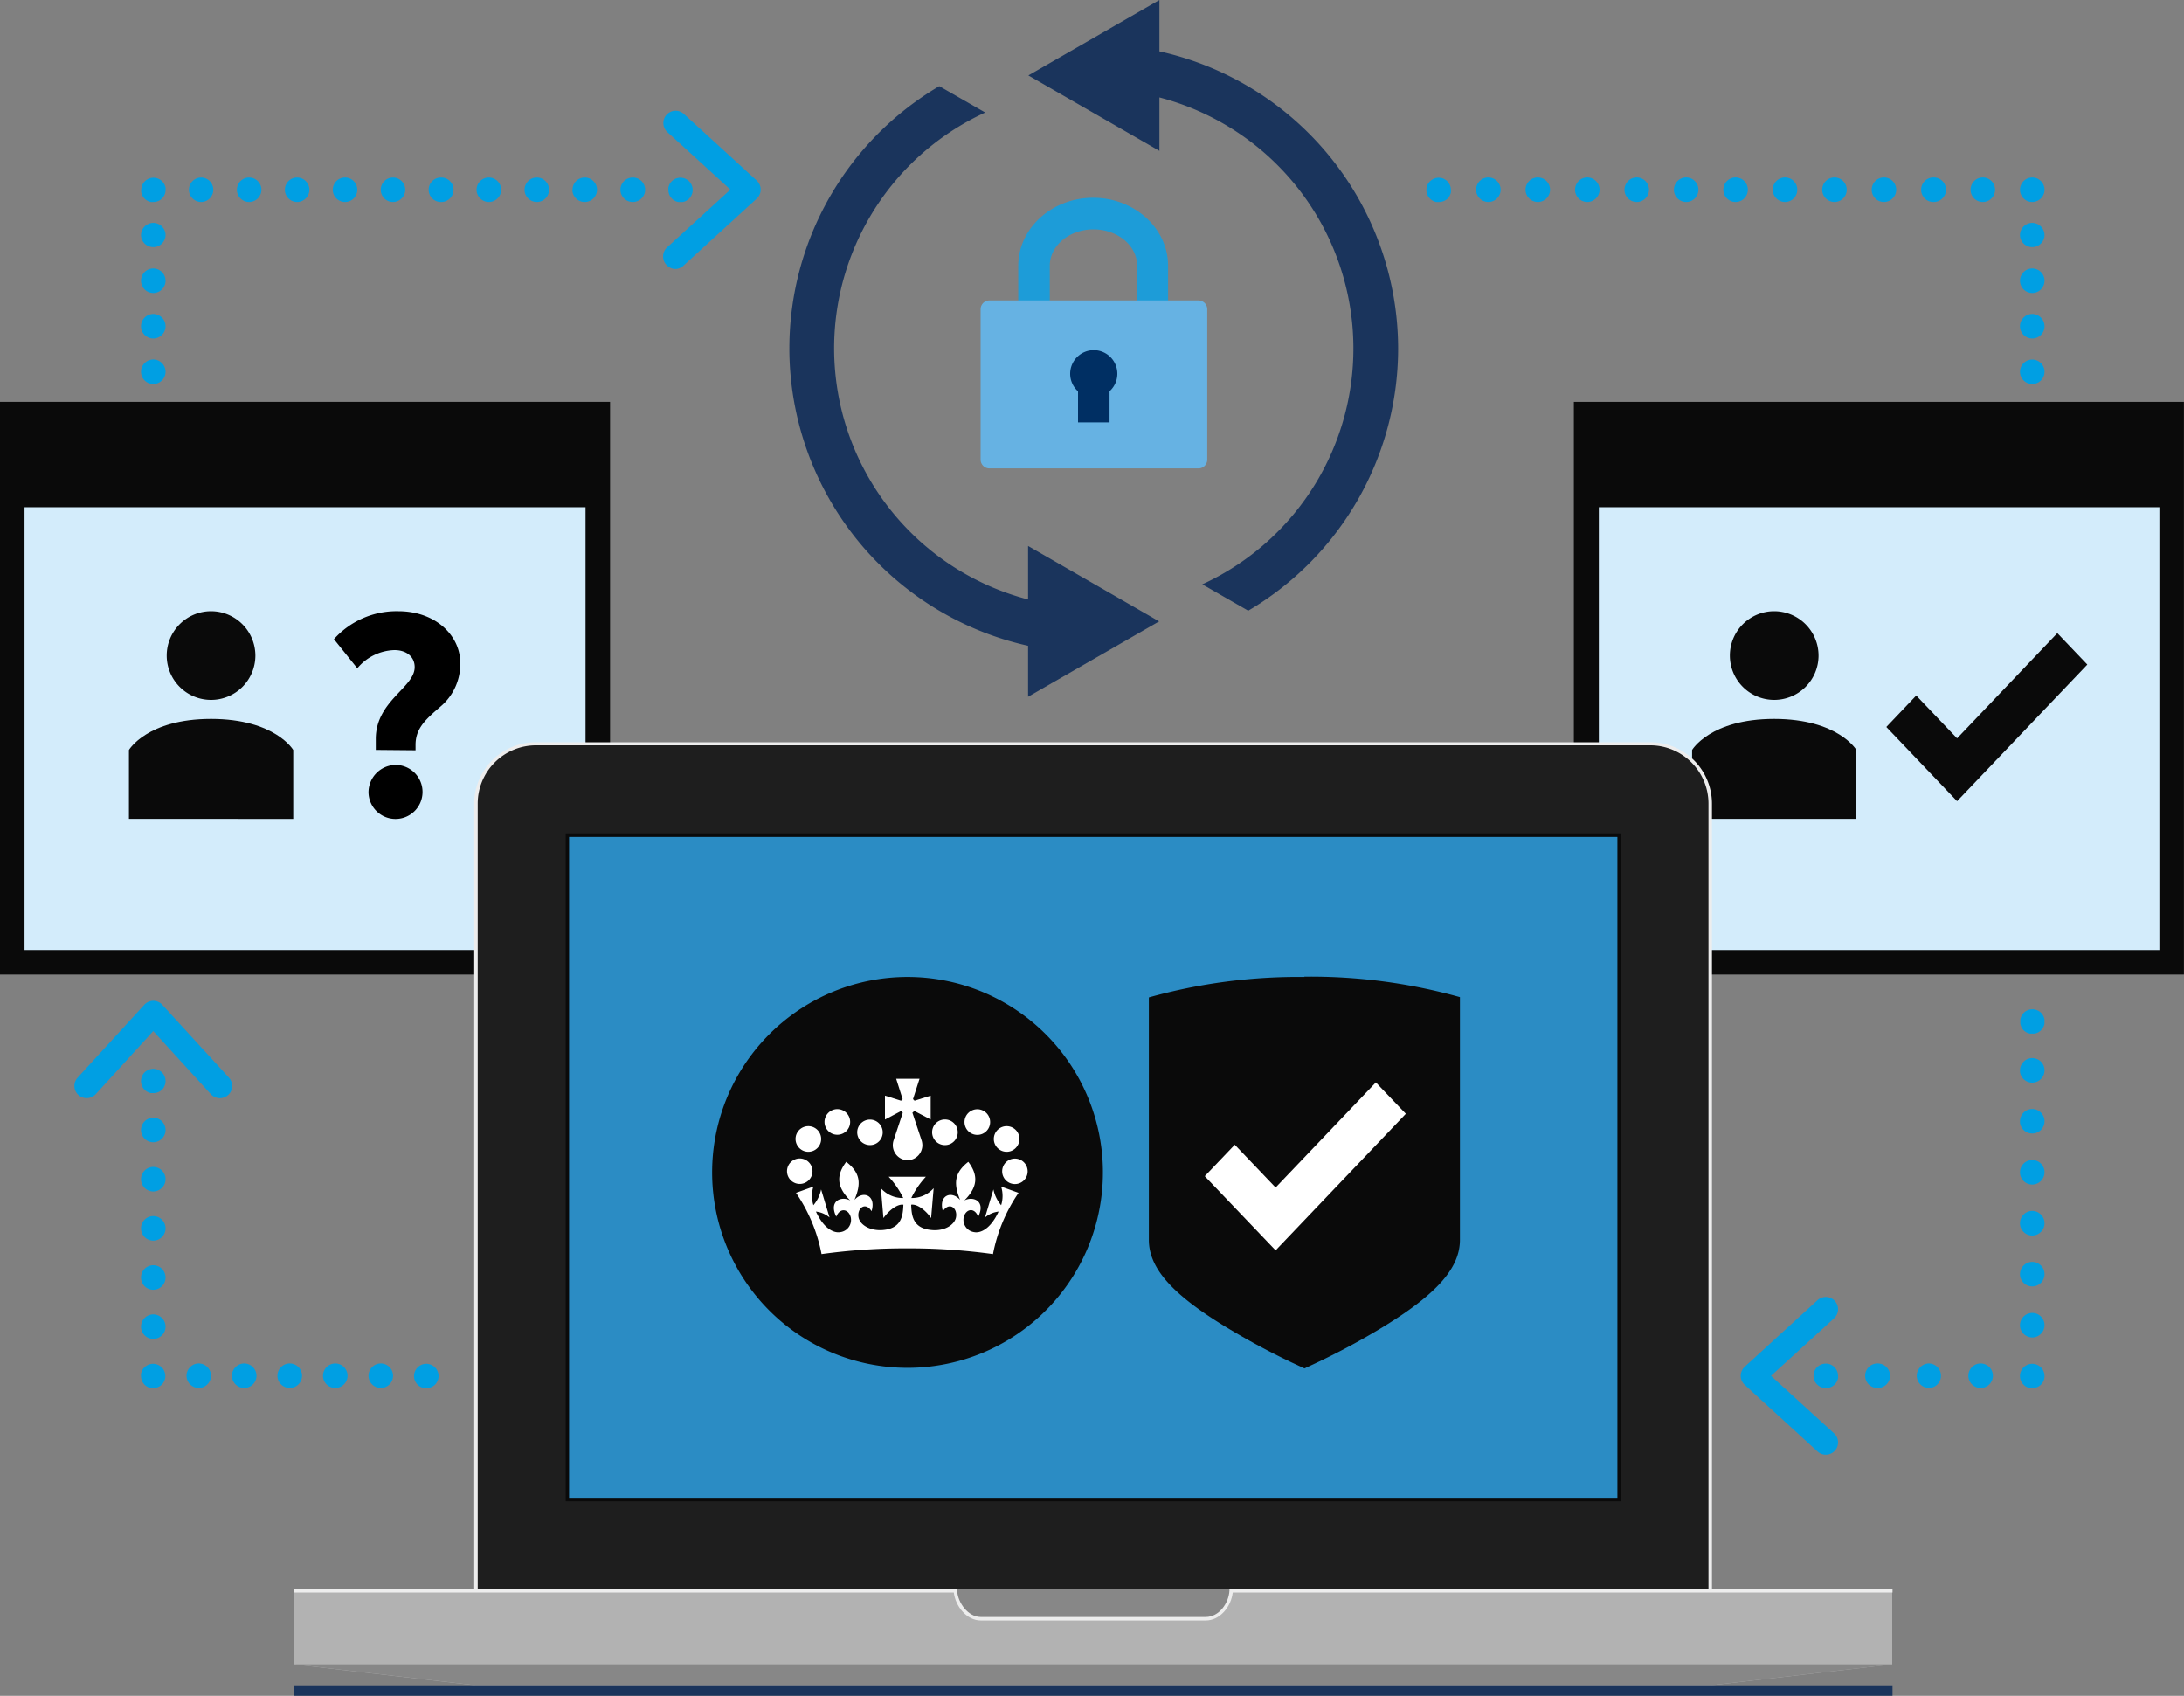 <svg id="Layer_1" data-name="Layer 1" xmlns="http://www.w3.org/2000/svg" viewBox="0 0 300 232.9"><rect x="0" y="0" width="300" height="232.9" fill="#808080" stroke="none"/><title>verify-product-image</title><path d="M21.43,65.31a1.24,1.24,0,0,1-.33,0,1.21,1.21,0,0,1-.31-.09A1.18,1.18,0,0,1,20.5,65a1.28,1.28,0,0,1-.26-.2,1.71,1.71,0,0,1-.21-.26,1.59,1.59,0,0,1-.15-.29,1.7,1.7,0,0,1-.1-.32,1.84,1.84,0,0,1,0-.33,1.72,1.72,0,0,1,.49-1.19,1.83,1.83,0,0,1,.26-.21,1.59,1.59,0,0,1,.29-.15,1.24,1.24,0,0,1,.31-.1,1.83,1.83,0,0,1,.66,0,1.12,1.12,0,0,1,.31.1,1.4,1.4,0,0,1,.3.15,1.73,1.73,0,0,1,.25.21,2.75,2.75,0,0,1,.22.26A2.64,2.64,0,0,1,23,63a3,3,0,0,1,.1.32,1.73,1.73,0,0,1,0,.32,1.84,1.84,0,0,1,0,.33,3,3,0,0,1-.1.32,2.64,2.64,0,0,1-.15.29,2.75,2.75,0,0,1-.22.26A1.69,1.69,0,0,1,21.43,65.31Z" transform="translate(-0.38 -0.06)" fill="#009fe3"/><path d="M19.75,57.37h0a1.68,1.68,0,0,1,1.68-1.68h0a1.69,1.69,0,0,1,1.69,1.68h0a1.69,1.69,0,0,1-1.69,1.69h0A1.68,1.68,0,0,1,19.75,57.37Zm0-6.25h0a1.69,1.69,0,0,1,1.68-1.69h0a1.69,1.69,0,0,1,1.69,1.69h0a1.69,1.69,0,0,1-1.69,1.68h0A1.68,1.68,0,0,1,19.75,51.12Zm0-6.25h0a1.69,1.69,0,0,1,1.68-1.69h0a1.69,1.69,0,0,1,1.69,1.69h0a1.69,1.69,0,0,1-1.69,1.68h0A1.68,1.68,0,0,1,19.75,44.87Zm0-6.26h0a1.68,1.68,0,0,1,1.68-1.68h0a1.69,1.69,0,0,1,1.69,1.68h0a1.69,1.69,0,0,1-1.69,1.69h0A1.69,1.69,0,0,1,19.75,38.61Zm0-6.25h0a1.69,1.69,0,0,1,1.68-1.69h0a1.69,1.69,0,0,1,1.69,1.69h0A1.69,1.69,0,0,1,21.43,34h0A1.68,1.68,0,0,1,19.75,32.36Z" transform="translate(-0.38 -0.06)" fill="#009fe3"/><path d="M21.43,27.8a1.84,1.84,0,0,1-.33,0,1.81,1.81,0,0,1-.31-.09,2.69,2.69,0,0,1-.29-.16,1.33,1.33,0,0,1-.26-.21,1.64,1.64,0,0,1-.21-.25,2.1,2.1,0,0,1-.15-.3,1.6,1.6,0,0,1-.1-.31,1.84,1.84,0,0,1,0-.33,1.69,1.69,0,0,1,.49-1.19,1.33,1.33,0,0,1,.26-.21,2.69,2.69,0,0,1,.29-.16,1.81,1.81,0,0,1,.31-.09,1.7,1.7,0,0,1,1.52.46,2.62,2.62,0,0,1,.22.25,2.1,2.1,0,0,1,.15.3,2.81,2.81,0,0,1,.1.31,1.84,1.84,0,0,1,0,.33,1.66,1.66,0,0,1-.5,1.19A1.69,1.69,0,0,1,21.43,27.8Z" transform="translate(-0.38 -0.06)" fill="#009fe3"/><path d="M85.6,26.12a1.69,1.69,0,0,1,1.69-1.68h0A1.69,1.69,0,0,1,89,26.12h0a1.69,1.69,0,0,1-1.69,1.68h0A1.69,1.69,0,0,1,85.6,26.12Zm-6.58,0a1.68,1.68,0,0,1,1.68-1.68h0a1.69,1.69,0,0,1,1.69,1.68h0A1.69,1.69,0,0,1,80.7,27.8h0A1.68,1.68,0,0,1,79,26.12Zm-6.59,0a1.69,1.69,0,0,1,1.69-1.68h0a1.68,1.68,0,0,1,1.68,1.68h0a1.68,1.68,0,0,1-1.68,1.68h0A1.69,1.69,0,0,1,72.43,26.12Zm-6.59,0a1.69,1.69,0,0,1,1.69-1.68h0a1.69,1.69,0,0,1,1.69,1.68h0a1.69,1.69,0,0,1-1.69,1.68h0A1.69,1.69,0,0,1,65.84,26.12Zm-6.58,0A1.68,1.68,0,0,1,61,24.44h0a1.68,1.68,0,0,1,1.68,1.68h0A1.68,1.68,0,0,1,61,27.8h0A1.68,1.68,0,0,1,59.26,26.12Zm-6.58,0a1.68,1.68,0,0,1,1.68-1.68h0a1.69,1.69,0,0,1,1.69,1.68h0a1.69,1.69,0,0,1-1.69,1.68h0A1.68,1.68,0,0,1,52.68,26.12Zm-6.59,0a1.68,1.68,0,0,1,1.68-1.68h0a1.68,1.68,0,0,1,1.69,1.68h0a1.68,1.68,0,0,1-1.69,1.68h0A1.68,1.68,0,0,1,46.09,26.12Zm-6.58,0a1.68,1.68,0,0,1,1.68-1.68h0a1.69,1.69,0,0,1,1.69,1.68h0a1.69,1.69,0,0,1-1.69,1.68h0A1.68,1.68,0,0,1,39.51,26.12Zm-6.59,0a1.68,1.68,0,0,1,1.68-1.68h0a1.69,1.69,0,0,1,1.69,1.68h0A1.69,1.69,0,0,1,34.6,27.8h0A1.68,1.68,0,0,1,32.92,26.12Zm-6.59,0A1.69,1.69,0,0,1,28,24.44h0a1.68,1.68,0,0,1,1.68,1.68h0A1.68,1.68,0,0,1,28,27.8h0A1.69,1.69,0,0,1,26.33,26.12Z" transform="translate(-0.38 -0.06)" fill="#009fe3"/><path d="M93.87,27.8a1.66,1.66,0,0,1-.32,0,1.68,1.68,0,0,1-.32-.09,2.69,2.69,0,0,1-.29-.16,1.71,1.71,0,0,1-.26-.21,1.69,1.69,0,0,1-.49-1.19,1.84,1.84,0,0,1,0-.33,1.12,1.12,0,0,1,.1-.31,1.4,1.4,0,0,1,.15-.3,1.64,1.64,0,0,1,.21-.25,1.33,1.33,0,0,1,.26-.21,2.69,2.69,0,0,1,.29-.16,1.68,1.68,0,0,1,.32-.09,1.43,1.43,0,0,1,.65,0,1.68,1.68,0,0,1,.32.09,2.69,2.69,0,0,1,.29.16,1.71,1.71,0,0,1,.26.21,2.43,2.43,0,0,1,.2.25,1.08,1.08,0,0,1,.16.3,1.6,1.6,0,0,1,.1.31,1.83,1.83,0,0,1,0,.66,1.6,1.6,0,0,1-.1.31,1.46,1.46,0,0,1-.16.3,2.43,2.43,0,0,1-.2.25,1.71,1.71,0,0,1-.26.21,2.69,2.69,0,0,1-.29.16,1.68,1.68,0,0,1-.32.09A1.76,1.76,0,0,1,93.87,27.8Z" transform="translate(-0.38 -0.06)" fill="#009fe3"/><path d="M279.54,65.31a1.15,1.15,0,0,1-.33,0,1.45,1.45,0,0,1-.61-.25,1.69,1.69,0,0,1-.25-.2,1.78,1.78,0,0,1-.22-.26,1.59,1.59,0,0,1-.15-.29,1.7,1.7,0,0,1-.1-.32,1.84,1.84,0,0,1,0-.33,1.73,1.73,0,0,1,0-.32A1.7,1.7,0,0,1,278,63a1.59,1.59,0,0,1,.15-.29,1.58,1.58,0,0,1,.47-.47,1.59,1.59,0,0,1,.29-.15,1.19,1.19,0,0,1,.32-.1,1.78,1.78,0,0,1,.65,0,1.19,1.19,0,0,1,.32.1,1.59,1.59,0,0,1,.29.15,1.58,1.58,0,0,1,.47.47,1.59,1.59,0,0,1,.15.29,1.7,1.7,0,0,1,.1.32,1.73,1.73,0,0,1,0,.32,1.84,1.84,0,0,1,0,.33,1.7,1.7,0,0,1-.1.32,1.59,1.59,0,0,1-.15.29,1.78,1.78,0,0,1-.22.26A1.68,1.68,0,0,1,279.54,65.31Z" transform="translate(-0.38 -0.06)" fill="#009fe3"/><path d="M277.85,57.37h0a1.69,1.69,0,0,1,1.69-1.68h0a1.68,1.68,0,0,1,1.68,1.68h0a1.69,1.69,0,0,1-1.68,1.69h0A1.69,1.69,0,0,1,277.85,57.37Zm0-6.25h0a1.69,1.69,0,0,1,1.69-1.68h0a1.68,1.68,0,0,1,1.68,1.68h0a1.68,1.68,0,0,1-1.68,1.68h0A1.69,1.69,0,0,1,277.85,51.12Zm0-6.25h0a1.69,1.69,0,0,1,1.69-1.69h0a1.69,1.69,0,0,1,1.68,1.69h0a1.68,1.68,0,0,1-1.68,1.68h0A1.69,1.69,0,0,1,277.85,44.87Zm0-6.26h0a1.69,1.69,0,0,1,1.69-1.68h0a1.68,1.68,0,0,1,1.68,1.68h0a1.69,1.69,0,0,1-1.68,1.69h0A1.69,1.69,0,0,1,277.85,38.61Zm0-6.25h0a1.69,1.69,0,0,1,1.69-1.69h0a1.69,1.69,0,0,1,1.68,1.69h0A1.68,1.68,0,0,1,279.54,34h0A1.69,1.69,0,0,1,277.85,32.36Z" transform="translate(-0.38 -0.06)" fill="#009fe3"/><path d="M279.54,27.8a1.81,1.81,0,0,1-.65-.12,2.69,2.69,0,0,1-.29-.16,1.27,1.27,0,0,1-.25-.21,1.71,1.71,0,0,1-.22-.25,2.1,2.1,0,0,1-.15-.3,1.6,1.6,0,0,1-.1-.31,1.83,1.83,0,0,1,0-.66,1.6,1.6,0,0,1,.1-.31,1.4,1.4,0,0,1,.15-.3,2.52,2.52,0,0,1,.21-.25,1.71,1.71,0,0,1,.26-.21,2.69,2.69,0,0,1,.29-.16,1.68,1.68,0,0,1,.32-.09,1.43,1.43,0,0,1,.65,0,1.68,1.68,0,0,1,.32.09,2.69,2.69,0,0,1,.29.16,1.71,1.71,0,0,1,.26.21,2.52,2.52,0,0,1,.21.25,1.4,1.4,0,0,1,.15.3,1.6,1.6,0,0,1,.1.31,1.83,1.83,0,0,1,0,.66,1.6,1.6,0,0,1-.1.31,2.1,2.1,0,0,1-.15.3,1.71,1.71,0,0,1-.22.25A1.68,1.68,0,0,1,279.54,27.8Z" transform="translate(-0.38 -0.06)" fill="#009fe3"/><path d="M271.06,26.12a1.69,1.69,0,0,1,1.68-1.69h0a1.69,1.69,0,0,1,1.69,1.69h0a1.68,1.68,0,0,1-1.69,1.68h0A1.68,1.68,0,0,1,271.06,26.12Zm-6.79,0A1.69,1.69,0,0,1,266,24.43h0a1.69,1.69,0,0,1,1.69,1.69h0A1.69,1.69,0,0,1,266,27.8h0A1.68,1.68,0,0,1,264.27,26.12Zm-6.79,0a1.69,1.69,0,0,1,1.68-1.69h0a1.69,1.69,0,0,1,1.69,1.69h0a1.69,1.69,0,0,1-1.69,1.68h0A1.68,1.68,0,0,1,257.48,26.12Zm-6.8,0a1.69,1.69,0,0,1,1.69-1.69h0a1.69,1.69,0,0,1,1.68,1.69h0a1.68,1.68,0,0,1-1.68,1.68h0A1.69,1.69,0,0,1,250.68,26.12Zm-6.79,0a1.69,1.69,0,0,1,1.69-1.69h0a1.69,1.69,0,0,1,1.68,1.69h0a1.68,1.68,0,0,1-1.68,1.68h0A1.69,1.69,0,0,1,243.89,26.12Zm-6.79,0a1.69,1.69,0,0,1,1.69-1.69h0a1.69,1.69,0,0,1,1.68,1.69h0a1.68,1.68,0,0,1-1.68,1.68h0A1.69,1.69,0,0,1,237.1,26.12Zm-6.79,0A1.69,1.69,0,0,1,232,24.43h0a1.69,1.69,0,0,1,1.68,1.69h0A1.68,1.68,0,0,1,232,27.8h0A1.69,1.69,0,0,1,230.31,26.12Zm-6.79,0a1.69,1.69,0,0,1,1.68-1.69h0a1.69,1.69,0,0,1,1.69,1.69h0a1.68,1.68,0,0,1-1.69,1.68h0A1.68,1.68,0,0,1,223.52,26.12Zm-6.79,0a1.69,1.69,0,0,1,1.68-1.69h0a1.69,1.69,0,0,1,1.69,1.69h0a1.69,1.69,0,0,1-1.69,1.68h0A1.68,1.68,0,0,1,216.73,26.12Zm-6.8,0a1.69,1.69,0,0,1,1.69-1.69h0a1.69,1.69,0,0,1,1.68,1.69h0a1.68,1.68,0,0,1-1.68,1.68h0A1.69,1.69,0,0,1,209.93,26.12Zm-6.79,0a1.69,1.69,0,0,1,1.69-1.69h0a1.69,1.69,0,0,1,1.68,1.69h0a1.68,1.68,0,0,1-1.68,1.68h0A1.69,1.69,0,0,1,203.14,26.12Z" transform="translate(-0.38 -0.06)" fill="#009fe3"/><path d="M198,27.8a1.84,1.84,0,0,1-.33,0,1.92,1.92,0,0,1-.32-.09,2.69,2.69,0,0,1-.29-.16,1.27,1.27,0,0,1-.25-.21,1.64,1.64,0,0,1-.21-.25,2.19,2.19,0,0,1-.16-.3,2.81,2.81,0,0,1-.1-.31,1.83,1.83,0,0,1,0-.66,2.81,2.81,0,0,1,.1-.31,1.43,1.43,0,0,1,.16-.3,1.64,1.64,0,0,1,.21-.25,1.7,1.7,0,0,1,1.52-.46,1.81,1.81,0,0,1,.31.09,2,2,0,0,1,.29.16,1.33,1.33,0,0,1,.26.21,1.69,1.69,0,0,1,.49,1.19,1.84,1.84,0,0,1,0,.33,1.6,1.6,0,0,1-.1.31,2.1,2.1,0,0,1-.15.3,1.64,1.64,0,0,1-.21.25A1.71,1.71,0,0,1,198,27.8Z" transform="translate(-0.38 -0.06)" fill="#009fe3"/><rect x="0.25" y="55.67" width="83.3" height="77.3" fill="#d3ecfb"/><rect x="0.5" y="56.15" width="82.34" height="13.51" fill="#0a0a0a"/><path d="M80.81,58.62v71.91H3.75V58.62H80.81m3.37-3.37H.38V133.9h83.8V55.25Z" transform="translate(-0.38 -0.06)" fill="#0a0a0a"/><rect x="216.69" y="55.67" width="82.82" height="77.3" fill="#d3ecfb"/><rect x="216.7" y="56.15" width="82.34" height="13.51" fill="#0a0a0a"/><path d="M297,58.62v71.91H220V58.62H297m3.37-3.37h-83.8V133.9h83.8V55.25Z" transform="translate(-0.38 -0.06)" fill="#0a0a0a"/><path d="M52,103.05c0-.32,0-1.15,0-1.51,0-5.23,5.34-7.05,5.34-9.86,0-1.47-1.18-2.34-2.77-2.34a6.9,6.9,0,0,0-5.11,2.5l-3.21-4A11.56,11.56,0,0,1,55.09,84c5.07,0,8.51,3.29,8.51,7.1A7.61,7.61,0,0,1,61,97l-1,.87c-1.35,1.23-2.54,2.42-2.54,4.48v.75Zm2.77,2.06A3.71,3.71,0,1,1,51,108.83,3.77,3.77,0,0,1,54.77,105.11Z" transform="translate(-0.38 -0.06)"/><path d="M29.38,98.79c-8.8,0-11.29,4.27-11.29,4.27v9.46H40.66v-9.46S38.18,98.8,29.38,98.79Z" transform="translate(-0.38 -0.06)" fill="#0a0a0a"/><path d="M29.38,84a6.09,6.09,0,1,0,6.08,6.09A6.1,6.1,0,0,0,29.38,84Z" transform="translate(-0.38 -0.06)" fill="#0a0a0a"/><path d="M244.09,98.79c-8.79,0-11.28,4.27-11.28,4.27v9.46h22.57v-9.46S252.89,98.8,244.09,98.79Z" transform="translate(-0.38 -0.06)" fill="#0a0a0a"/><path d="M244.09,84a6.09,6.09,0,1,0,6.09,6.09A6.1,6.1,0,0,0,244.09,84Z" transform="translate(-0.38 -0.06)" fill="#0a0a0a"/><polygon points="282.6 86.95 268.83 101.4 263.22 95.52 259.11 99.84 268.83 110.03 286.72 91.27 282.6 86.95" fill="#0a0a0a"/><rect x="122.49" y="211.47" width="53.45" height="15.68" fill="#fff"/><path d="M65.81,223V110.42A8.21,8.21,0,0,1,74,102.23H227.11a8.21,8.21,0,0,1,8.19,8.19V223" transform="translate(-0.38 -0.06)" fill="#1e1e1e"/><path d="M235.54,223h-.48V110.42a8,8,0,0,0-7.95-8H74a8,8,0,0,0-8,8V223h-.48V110.42A8.45,8.45,0,0,1,74,102H227.11a8.44,8.44,0,0,1,8.43,8.43Z" transform="translate(-0.38 -0.06)" fill="#ededed"/><rect x="77.95" y="114.69" width="144.45" height="91.25" fill="#2b8cc4"/><path d="M223,206.24H78.09V114.51H223Zm-144.45-.48h144V115h-144Z" transform="translate(-0.38 -0.06)" fill="#0a0a0a"/><rect x="131.32" y="218.25" width="37.84" height="6.57" fill="#878787"/><path d="M166,222.37H135.12c-1.83,0-3.38-2-3.5-3.85H40.77v10.11l25,2.89H235.3l25-2.89V218.52H169.49C169.38,220.48,167.88,222.37,166,222.37Z" transform="translate(-0.38 -0.06)" fill="#b2b2b2"/><polygon points="40.39 228.56 65.43 231.45 234.93 231.45 259.96 228.56 40.39 228.56" fill="#878787"/><path d="M166,222.61H135.12c-2,0-3.5-2-3.72-3.85H40.77v-.48h91.08v.22c.11,1.71,1.52,3.63,3.26,3.63H166c1.83,0,3.16-1.88,3.26-3.63v-.22h91.08v.48H169.71C169.5,220.66,168,222.61,166,222.61Z" transform="translate(-0.38 -0.06)" fill="#ededed"/><rect x="40.39" y="231.45" width="219.57" height="1.44" fill="#1a345c"/><path d="M251.17,199.84a1.65,1.65,0,0,1-1.13-.44l-10-9.15a1.67,1.67,0,0,1-.55-1.24,1.7,1.7,0,0,1,.55-1.25l10-9.14a1.68,1.68,0,0,1,2.27,2.49l-8.66,7.9,8.66,7.9a1.68,1.68,0,0,1,.11,2.38A1.66,1.66,0,0,1,251.17,199.84Z" transform="translate(-0.38 -0.06)" fill="#009fe3"/><path d="M251.17,190.69a1.62,1.62,0,0,1-1.18-.49,1.38,1.38,0,0,1-.22-.26,1.32,1.32,0,0,1-.15-.29,1.6,1.6,0,0,1-.1-.31,1.83,1.83,0,0,1,0-.66,1.7,1.7,0,0,1,.1-.32,2,2,0,0,1,.15-.29,2.52,2.52,0,0,1,.21-.25,1.71,1.71,0,0,1,1.52-.46,1.68,1.68,0,0,1,.32.09,2.69,2.69,0,0,1,.29.16,1.27,1.27,0,0,1,.25.21,1.67,1.67,0,0,1,.5,1.19,1.84,1.84,0,0,1,0,.33,2.81,2.81,0,0,1-.1.31,1.32,1.32,0,0,1-.15.29,1.38,1.38,0,0,1-.22.26,1.27,1.27,0,0,1-.25.21,1.14,1.14,0,0,1-.29.15,1.19,1.19,0,0,1-.32.1A1.69,1.69,0,0,1,251.17,190.69Z" transform="translate(-0.38 -0.06)" fill="#009fe3"/><path d="M270.76,189a1.69,1.69,0,0,1,1.69-1.69h0a1.69,1.69,0,0,1,1.68,1.69h0a1.68,1.68,0,0,1-1.68,1.68h0A1.69,1.69,0,0,1,270.76,189Zm-7.09,0a1.69,1.69,0,0,1,1.69-1.69h0A1.69,1.69,0,0,1,267,189h0a1.68,1.68,0,0,1-1.68,1.68h0A1.69,1.69,0,0,1,263.67,189Zm-7.09,0a1.69,1.69,0,0,1,1.68-1.69h0A1.69,1.69,0,0,1,260,189h0a1.68,1.68,0,0,1-1.69,1.68h0A1.68,1.68,0,0,1,256.58,189Z" transform="translate(-0.38 -0.06)" fill="#009fe3"/><path d="M279.54,190.69a1.69,1.69,0,0,1-.33,0,1.19,1.19,0,0,1-.32-.1,1.14,1.14,0,0,1-.29-.15,1.27,1.27,0,0,1-.25-.21,1.38,1.38,0,0,1-.22-.26,1.32,1.32,0,0,1-.15-.29,1.6,1.6,0,0,1-.1-.31,1.83,1.83,0,0,1,0-.66,1.7,1.7,0,0,1,.1-.32,2,2,0,0,1,.15-.29,2.52,2.52,0,0,1,.21-.25,1.71,1.71,0,0,1,.26-.21,2.69,2.69,0,0,1,.29-.16,1.68,1.68,0,0,1,.32-.09,1.43,1.43,0,0,1,.65,0,1.68,1.68,0,0,1,.32.09,2.69,2.69,0,0,1,.29.16,1.71,1.71,0,0,1,.26.21,2.52,2.52,0,0,1,.21.25,2,2,0,0,1,.15.29,1.7,1.7,0,0,1,.1.32,1.83,1.83,0,0,1,0,.66,1.6,1.6,0,0,1-.1.31,1.32,1.32,0,0,1-.15.29,1.38,1.38,0,0,1-.22.26A1.64,1.64,0,0,1,279.54,190.69Z" transform="translate(-0.38 -0.06)" fill="#009fe3"/><path d="M277.85,182.05a1.69,1.69,0,0,1,1.69-1.68h0a1.68,1.68,0,0,1,1.68,1.68h0a1.69,1.69,0,0,1-1.68,1.69h0A1.69,1.69,0,0,1,277.85,182.05Zm0-7a1.69,1.69,0,0,1,1.69-1.69h0a1.69,1.69,0,0,1,1.68,1.69h0a1.68,1.68,0,0,1-1.68,1.68h0A1.69,1.69,0,0,1,277.85,175.1Zm0-7a1.69,1.69,0,0,1,1.69-1.69h0a1.69,1.69,0,0,1,1.68,1.69h0a1.69,1.69,0,0,1-1.68,1.69h0A1.69,1.69,0,0,1,277.85,168.14Zm0-7a1.69,1.69,0,0,1,1.69-1.68h0a1.68,1.68,0,0,1,1.68,1.68h0a1.69,1.69,0,0,1-1.68,1.69h0A1.69,1.69,0,0,1,277.85,161.18Zm0-7a1.69,1.69,0,0,1,1.69-1.69h0a1.69,1.69,0,0,1,1.68,1.69h0a1.68,1.68,0,0,1-1.68,1.68h0A1.69,1.69,0,0,1,277.85,154.23Zm0-7a1.69,1.69,0,0,1,1.69-1.68h0a1.68,1.68,0,0,1,1.68,1.68h0a1.69,1.69,0,0,1-1.68,1.69h0A1.69,1.69,0,0,1,277.85,147.27Z" transform="translate(-0.38 -0.06)" fill="#009fe3"/><path d="M279.54,142a1.15,1.15,0,0,1-.33,0,1.45,1.45,0,0,1-.61-.25,1.22,1.22,0,0,1-.25-.2,1.78,1.78,0,0,1-.22-.26A1.59,1.59,0,0,1,278,141a1.86,1.86,0,0,1-.1-.31,2,2,0,0,1,0-.34,1.82,1.82,0,0,1,0-.32,1.7,1.7,0,0,1,.1-.32,1.59,1.59,0,0,1,.15-.29,1.58,1.58,0,0,1,.47-.47,1.59,1.59,0,0,1,.29-.15,1.7,1.7,0,0,1,.32-.1,1.78,1.78,0,0,1,.65,0,1.7,1.7,0,0,1,.32.1,1.59,1.59,0,0,1,.29.15,1.58,1.58,0,0,1,.47.47,1.59,1.59,0,0,1,.15.29,1.7,1.7,0,0,1,.1.32,1.82,1.82,0,0,1,0,.32,2,2,0,0,1,0,.34,1.86,1.86,0,0,1-.1.31,1.59,1.59,0,0,1-.15.29,1.78,1.78,0,0,1-.22.26,1.22,1.22,0,0,1-.25.2,1.45,1.45,0,0,1-.61.25A1.12,1.12,0,0,1,279.54,142Z" transform="translate(-0.38 -0.06)" fill="#009fe3"/><path d="M125,187.91A26.84,26.84,0,1,0,98.2,161.07,26.84,26.84,0,0,0,125,187.91" transform="translate(-0.38 -0.06)" fill="#0a0a0a"/><path d="M114.76,155.78a1.76,1.76,0,1,0-1-2.28,1.76,1.76,0,0,0,1,2.28" transform="translate(-0.38 -0.06)" fill="#fff"/><path d="M110.78,158.12a1.76,1.76,0,1,0-1-2.29,1.77,1.77,0,0,0,1,2.29" transform="translate(-0.38 -0.06)" fill="#fff"/><path d="M109.61,162.54a1.75,1.75,0,1,0-1-2.28,1.75,1.75,0,0,0,1,2.28" transform="translate(-0.38 -0.06)" fill="#fff"/><path d="M119.2,157.18a1.75,1.75,0,0,0,2.3-.94,1.75,1.75,0,1,0-3.24-1.34,1.75,1.75,0,0,0,.94,2.28" transform="translate(-0.38 -0.06)" fill="#fff"/><path d="M135.31,155.78a1.76,1.76,0,1,1,.95-2.28,1.76,1.76,0,0,1-.95,2.28" transform="translate(-0.38 -0.06)" fill="#fff"/><path d="M139.29,158.12a1.76,1.76,0,1,1,1-2.29,1.77,1.77,0,0,1-1,2.29" transform="translate(-0.38 -0.06)" fill="#fff"/><path d="M140.46,162.54a1.75,1.75,0,1,1,.95-2.28,1.75,1.75,0,0,1-.95,2.28" transform="translate(-0.38 -0.06)" fill="#fff"/><path d="M130.87,157.18a1.76,1.76,0,1,1,.94-2.28,1.76,1.76,0,0,1-.94,2.28" transform="translate(-0.38 -0.06)" fill="#fff"/><path d="M126,152.64h0l2.22,1.17v-3.28l-2.22.7h0a1,1,0,0,0-.21-.21h0l.9-2.81h-3.21l.89,2.81h0a1,1,0,0,0-.21.21h0l-2.22-.7v3.28l2.22-1.17h0a1,1,0,0,0,.23.23l-1.28,3.85v0h0a2.1,2.1,0,0,0-.09.61,2.07,2.07,0,0,0,1.77,2.05h0l.26,0,.26,0h0a2.08,2.08,0,0,0,1.77-2.05,2.5,2.5,0,0,0-.09-.61h0v0l-1.28-3.85a.84.84,0,0,0,.23-.23" transform="translate(-0.38 -0.06)" fill="#fff"/><path d="M125,171.5a84,84,0,0,1,11.78.79,22.34,22.34,0,0,1,3.51-8.41l-2.39-.86a4.32,4.32,0,0,1,0,2.56,4.81,4.81,0,0,1-1.06-2.17l-1.16,3.85a3.51,3.51,0,0,1,1.87-.81c-1.1,2.38-2.48,3-3.37,2.82a1.71,1.71,0,0,1-1.43-2c.26-1.17,1.46-1.48,2-.12,1.08-2.18-.74-2.86-1.91-2.22,1.79-1.79,2-3.38.55-5.31-2,1.55-2,3.08-1.13,5.23-1.18-1.35-3-.63-2.36,1.55.85-1.31,2-.48,1.81.77-.15,1.09-1.59,2-3.39,1.81-2.57-.23-2.72-2-2.78-3.47.63-.12,1.77.47,2.74,1.83l.35-4.1a4,4,0,0,1-3.07,1.35,11.82,11.82,0,0,1,2-2.92h-5.11a11.82,11.82,0,0,1,2,2.92,4,4,0,0,1-3.07-1.35l.35,4.1c1-1.36,2.11-1.95,2.74-1.83-.06,1.46-.22,3.24-2.79,3.47-1.79.16-3.23-.72-3.38-1.81-.17-1.25,1-2.08,1.8-.77.67-2.18-1.17-2.9-2.35-1.55.91-2.15.89-3.68-1.13-5.23-1.45,1.93-1.25,3.52.55,5.31-1.17-.64-3,0-1.92,2.22.56-1.36,1.76-1,2,.12a1.69,1.69,0,0,1-1.42,2c-.89.17-2.27-.44-3.37-2.82a3.54,3.54,0,0,1,1.87.81l-1.16-3.85a4.81,4.81,0,0,1-1.06,2.17,4.32,4.32,0,0,1,0-2.56l-2.39.86a22.34,22.34,0,0,1,3.51,8.41A83.84,83.84,0,0,1,125,171.5" transform="translate(-0.38 -0.06)" fill="#fff"/><path d="M179.59,134.23a76.27,76.27,0,0,0-21.4,2.81v33.29c0,3.88,3.18,7.48,10.63,12a101.45,101.45,0,0,0,9,4.85l1.74.81,1.74-.81a97.82,97.82,0,0,0,9-4.85c7.45-4.54,10.62-8.14,10.62-12V137a76.14,76.14,0,0,0-21.39-2.81" transform="translate(-0.38 -0.06)" fill="#0a0a0a"/><polygon points="188.99 148.65 175.22 163.09 169.61 157.21 165.49 161.53 175.22 171.72 193.11 152.96 188.99 148.65" fill="#fff"/><path d="M58.94,190.69a1.84,1.84,0,0,1-.33,0,1.31,1.31,0,0,1-.32-.1,1.14,1.14,0,0,1-.29-.15,1.27,1.27,0,0,1-.25-.21,1.09,1.09,0,0,1-.21-.26,1.35,1.35,0,0,1-.16-.29,2.81,2.81,0,0,1-.1-.31,1.83,1.83,0,0,1,0-.66,3,3,0,0,1,.1-.32,2.09,2.09,0,0,1,.16-.29,1.64,1.64,0,0,1,.21-.25,1.27,1.27,0,0,1,.25-.21,2.69,2.69,0,0,1,.29-.16,1.92,1.92,0,0,1,.32-.09,1.47,1.47,0,0,1,.66,0l.32.09.28.16a1.33,1.33,0,0,1,.26.21,1.64,1.64,0,0,1,.21.25,2,2,0,0,1,.15.29,1.19,1.19,0,0,1,.1.32,1.38,1.38,0,0,1,0,.66,1.12,1.12,0,0,1-.1.31,1.32,1.32,0,0,1-.15.29,1.09,1.09,0,0,1-.21.26A1.66,1.66,0,0,1,58.94,190.69Z" transform="translate(-0.38 -0.06)" fill="#009fe3"/><path d="M51,189a1.69,1.69,0,0,1,1.69-1.69h0A1.69,1.69,0,0,1,54.37,189h0a1.68,1.68,0,0,1-1.68,1.68h0A1.69,1.69,0,0,1,51,189Zm-6.25,0a1.69,1.69,0,0,1,1.68-1.69h0A1.69,1.69,0,0,1,48.12,189h0a1.69,1.69,0,0,1-1.69,1.68h0A1.68,1.68,0,0,1,44.75,189Zm-6.26,0a1.69,1.69,0,0,1,1.69-1.69h0A1.69,1.69,0,0,1,41.87,189h0a1.69,1.69,0,0,1-1.69,1.68h0A1.69,1.69,0,0,1,38.49,189Zm-6.25,0a1.69,1.69,0,0,1,1.69-1.69h0A1.69,1.69,0,0,1,35.61,189h0a1.68,1.68,0,0,1-1.68,1.68h0A1.69,1.69,0,0,1,32.24,189ZM26,189a1.69,1.69,0,0,1,1.69-1.69h0A1.69,1.69,0,0,1,29.36,189h0a1.69,1.69,0,0,1-1.69,1.68h0A1.69,1.69,0,0,1,26,189Z" transform="translate(-0.38 -0.06)" fill="#009fe3"/><path d="M21.43,190.69a1.84,1.84,0,0,1-.33,0,1.24,1.24,0,0,1-.31-.1,1.14,1.14,0,0,1-.29-.15,1.33,1.33,0,0,1-.26-.21,1.71,1.71,0,0,1-.49-1.19,1.84,1.84,0,0,1,0-.33,1.7,1.7,0,0,1,.1-.32,2,2,0,0,1,.15-.29,1.64,1.64,0,0,1,.21-.25,1.33,1.33,0,0,1,.26-.21,2.69,2.69,0,0,1,.29-.16,1.81,1.81,0,0,1,.31-.09,1.67,1.67,0,0,1,1.52.46,2.62,2.62,0,0,1,.22.25c.05.1.11.19.15.29a3,3,0,0,1,.1.32,1.83,1.83,0,0,1,0,.66,2.81,2.81,0,0,1-.1.31,2,2,0,0,1-.15.29,1.88,1.88,0,0,1-.22.26A1.65,1.65,0,0,1,21.43,190.69Z" transform="translate(-0.38 -0.06)" fill="#009fe3"/><path d="M19.75,182.26a1.69,1.69,0,0,1,1.68-1.69h0a1.69,1.69,0,0,1,1.69,1.69h0a1.69,1.69,0,0,1-1.69,1.68h0A1.68,1.68,0,0,1,19.75,182.26Zm0-6.75a1.68,1.68,0,0,1,1.68-1.69h0a1.69,1.69,0,0,1,1.69,1.69h0a1.69,1.69,0,0,1-1.69,1.68h0A1.68,1.68,0,0,1,19.75,175.51Zm0-6.76a1.68,1.68,0,0,1,1.68-1.68h0a1.69,1.69,0,0,1,1.69,1.68h0a1.69,1.69,0,0,1-1.69,1.69h0A1.68,1.68,0,0,1,19.75,168.75Zm0-6.75a1.68,1.68,0,0,1,1.68-1.68h0A1.69,1.69,0,0,1,23.12,162h0a1.69,1.69,0,0,1-1.69,1.69h0A1.68,1.68,0,0,1,19.75,162Zm0-6.75a1.69,1.69,0,0,1,1.68-1.69h0a1.69,1.69,0,0,1,1.69,1.69h0a1.69,1.69,0,0,1-1.69,1.68h0A1.68,1.68,0,0,1,19.75,155.25Z" transform="translate(-0.38 -0.06)" fill="#009fe3"/><path d="M21.43,150.18l-.33,0a1.24,1.24,0,0,1-.31-.1,1.14,1.14,0,0,1-.29-.15,1.33,1.33,0,0,1-.26-.21,1.27,1.27,0,0,1-.21-.25,1.4,1.4,0,0,1-.15-.3,1.6,1.6,0,0,1-.1-.31,1.83,1.83,0,0,1,0-.66,2.33,2.33,0,0,1,.1-.32,2,2,0,0,1,.15-.29,1.64,1.64,0,0,1,.21-.25,1.33,1.33,0,0,1,.26-.21,2.69,2.69,0,0,1,.29-.16,1.81,1.81,0,0,1,.31-.09,1.67,1.67,0,0,1,1.52.46,2.62,2.62,0,0,1,.22.25c.05.1.11.19.15.29s.07.22.1.32a1.83,1.83,0,0,1,0,.66,2.81,2.81,0,0,1-.1.31,2.1,2.1,0,0,1-.15.3,1.79,1.79,0,0,1-.22.25A1.65,1.65,0,0,1,21.43,150.18Z" transform="translate(-0.38 -0.06)" fill="#009fe3"/><path d="M30.58,150.88a1.69,1.69,0,0,1-1.24-.55l-7.91-8.67-7.9,8.67a1.7,1.7,0,0,1-2.38.11,1.68,1.68,0,0,1-.11-2.38l9.15-10a1.68,1.68,0,0,1,2.49,0l9.15,10a1.69,1.69,0,0,1-.11,2.38A1.72,1.72,0,0,1,30.58,150.88Z" transform="translate(-0.38 -0.06)" fill="#009fe3"/><path d="M93.18,37a1.66,1.66,0,0,1-1.24-.55A1.68,1.68,0,0,1,92.05,34l8.66-7.9-8.66-7.9a1.68,1.68,0,0,1,2.27-2.49l10,9.14a1.7,1.7,0,0,1,.55,1.25,1.67,1.67,0,0,1-.55,1.24l-10,9.15A1.65,1.65,0,0,1,93.18,37Z" transform="translate(-0.38 -0.06)" fill="#009fe3"/><path d="M108.81,47.93A41.88,41.88,0,0,0,141.6,88.75v7l18-10.35-18-10.36v7.35a35.65,35.65,0,0,1-5.89-66.88l-6.31-3.62a41.82,41.82,0,0,0-20.59,36" transform="translate(-0.38 -0.06)" fill="#1a345c"/><path d="M159.64.06l-18,10.36,18,10.36V13.44a35.64,35.64,0,0,1,5.89,66.87l6.31,3.62a41.81,41.81,0,0,0,20.59-35.86v-.28A41.87,41.87,0,0,0,159.64,7.11v-7Z" transform="translate(-0.38 -0.06)" fill="#1a345c"/><path d="M158.74,44a2.16,2.16,0,0,1-2.16-2.16V36.56c0-2.76-2.67-5-6-5s-6,2.25-6,5v5.25a2.17,2.17,0,0,1-4.33,0V36.56c0-5.15,4.62-9.34,10.29-9.34s10.29,4.19,10.29,9.34v5.25A2.17,2.17,0,0,1,158.74,44Z" transform="translate(-0.38 -0.06)" fill="#1d9cd8"/><rect x="135.91" y="42.46" width="28.67" height="20.66" fill="#66b2e3"/><path d="M165,64.39H136.29a1.21,1.21,0,0,1-1.21-1.21V42.52a1.21,1.21,0,0,1,1.21-1.2H165a1.21,1.21,0,0,1,1.21,1.2V63.18A1.21,1.21,0,0,1,165,64.39ZM137.49,62h26.26V43.72H137.49Z" transform="translate(-0.38 -0.06)" fill="#66b2e3"/><path d="M153.86,51.39a3.24,3.24,0,1,1-3.24-3.24A3.24,3.24,0,0,1,153.86,51.39Z" transform="translate(-0.38 -0.06)" fill="#002f63"/><rect x="148.08" y="51.85" width="4.33" height="6.16" fill="#002f63"/></svg>